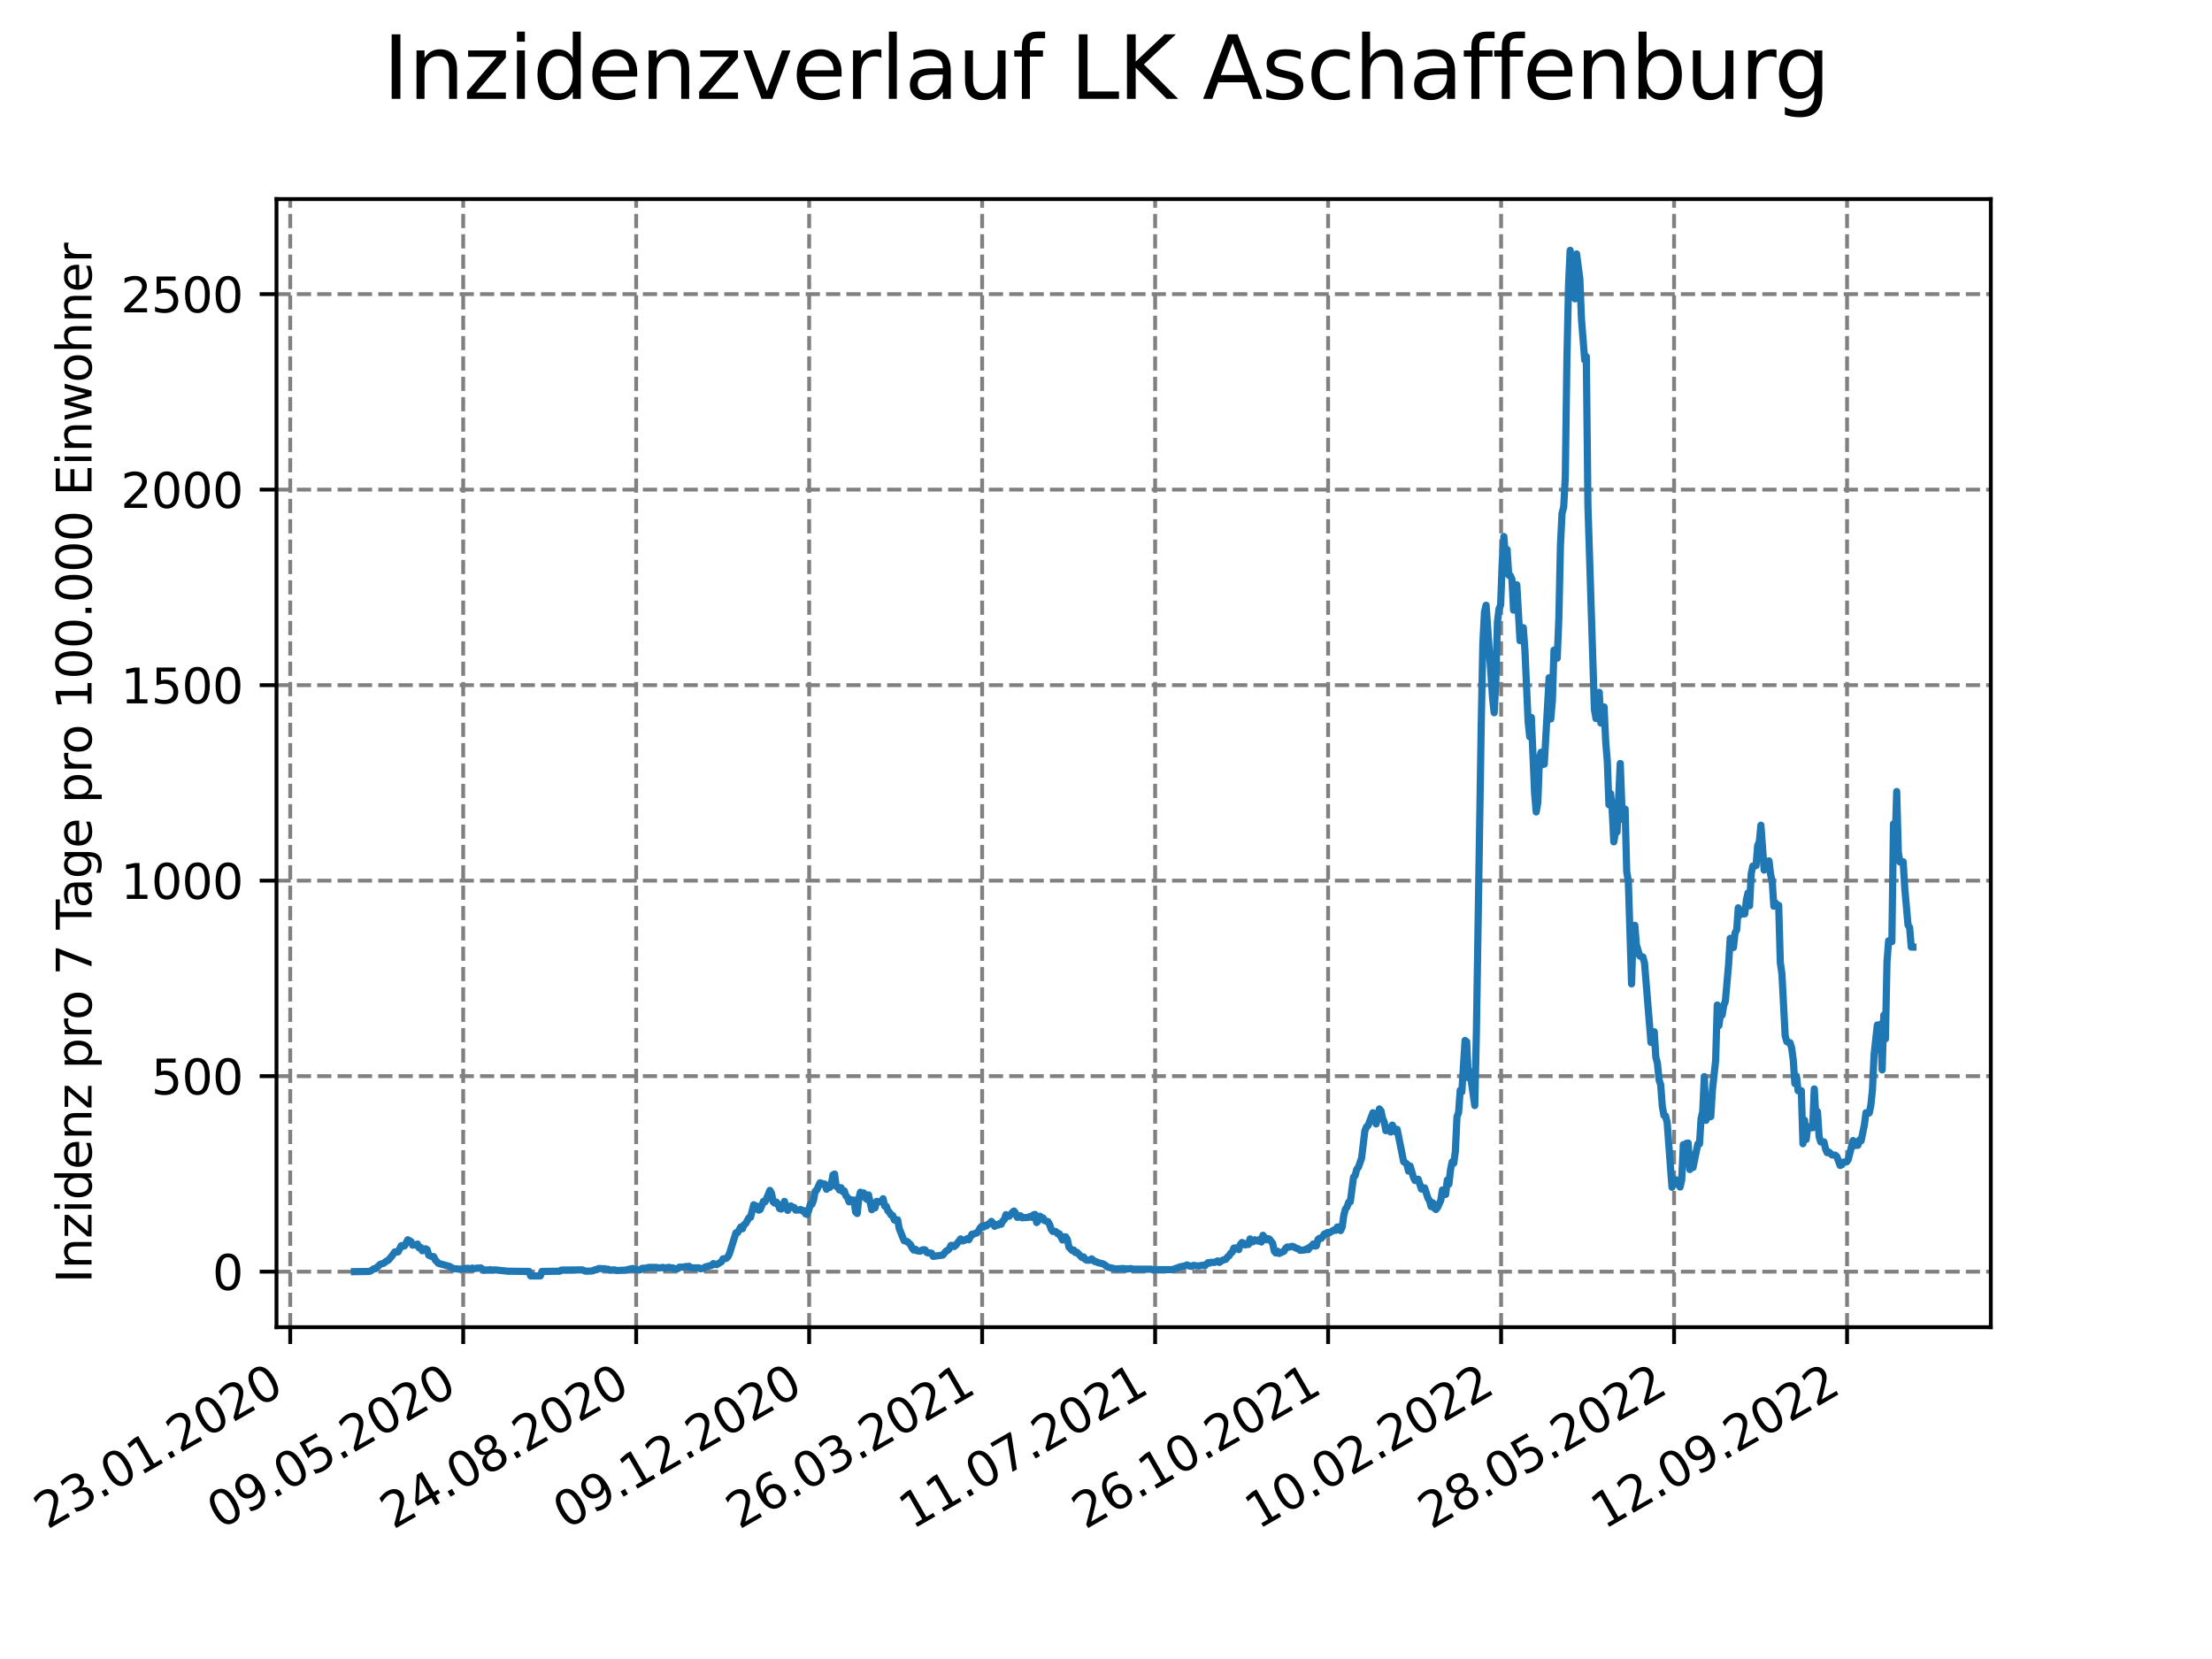 <?xml version="1.0" encoding="utf-8" standalone="no"?>
<!DOCTYPE svg PUBLIC "-//W3C//DTD SVG 1.1//EN"
  "http://www.w3.org/Graphics/SVG/1.1/DTD/svg11.dtd">
<svg xmlns:xlink="http://www.w3.org/1999/xlink" width="460.8pt" height="345.6pt" viewBox="0 0 460.8 345.6" xmlns="http://www.w3.org/2000/svg" version="1.1">
 <defs>
  <style type="text/css">*{stroke-linejoin: round; stroke-linecap: butt}</style>
 </defs>
 <g id="figure_1">
  <g id="patch_1">
   <path d="M 0 345.6 
L 460.8 345.6 
L 460.8 0 
L 0 0 
z
" style="fill: #ffffff"/>
  </g>
  <g id="axes_1">
   <g id="patch_2">
    <path d="M 57.6 276.48 
L 414.72 276.48 
L 414.72 41.472 
L 57.6 41.472 
z
" style="fill: #ffffff"/>
   </g>
   <g id="matplotlib.axis_1">
    <g id="xtick_1">
     <g id="line2d_1">
      <path d="M 60.46 276.48 
L 60.46 41.472 
" clip-path="url(#p1c303470db)" style="fill: none; stroke-dasharray: 2.96,1.28; stroke-dashoffset: 0; stroke: #808080; stroke-width: 0.8"/>
     </g>
     <g id="line2d_2">
      <defs>
       <path id="m71208cee10" d="M 0 0 
L 0 3.5 
" style="stroke: #000000; stroke-width: 0.8"/>
      </defs>
      <g>
       <use xlink:href="#m71208cee10" x="60.46" y="276.48" style="stroke: #000000; stroke-width: 0.8"/>
      </g>
     </g>
     <g id="text_1">
      <!-- 23.01.2020 -->
      <g transform="translate(9.835 318.689) rotate(-30) scale(0.1 -0.1)">
       <defs>
        <path id="DejaVuSans-32" d="M 1228 531 
L 3431 531 
L 3431 0 
L 469 0 
L 469 531 
Q 828 903 1448 1529 
Q 2069 2156 2228 2338 
Q 2531 2678 2651 2914 
Q 2772 3150 2772 3378 
Q 2772 3750 2511 3984 
Q 2250 4219 1831 4219 
Q 1534 4219 1204 4116 
Q 875 4013 500 3803 
L 500 4441 
Q 881 4594 1212 4672 
Q 1544 4750 1819 4750 
Q 2544 4750 2975 4387 
Q 3406 4025 3406 3419 
Q 3406 3131 3298 2873 
Q 3191 2616 2906 2266 
Q 2828 2175 2409 1742 
Q 1991 1309 1228 531 
z
" transform="scale(0.016)"/>
        <path id="DejaVuSans-33" d="M 2597 2516 
Q 3050 2419 3304 2112 
Q 3559 1806 3559 1356 
Q 3559 666 3084 287 
Q 2609 -91 1734 -91 
Q 1441 -91 1130 -33 
Q 819 25 488 141 
L 488 750 
Q 750 597 1062 519 
Q 1375 441 1716 441 
Q 2309 441 2620 675 
Q 2931 909 2931 1356 
Q 2931 1769 2642 2001 
Q 2353 2234 1838 2234 
L 1294 2234 
L 1294 2753 
L 1863 2753 
Q 2328 2753 2575 2939 
Q 2822 3125 2822 3475 
Q 2822 3834 2567 4026 
Q 2313 4219 1838 4219 
Q 1578 4219 1281 4162 
Q 984 4106 628 3988 
L 628 4550 
Q 988 4650 1302 4700 
Q 1616 4750 1894 4750 
Q 2613 4750 3031 4423 
Q 3450 4097 3450 3541 
Q 3450 3153 3228 2886 
Q 3006 2619 2597 2516 
z
" transform="scale(0.016)"/>
        <path id="DejaVuSans-2e" d="M 684 794 
L 1344 794 
L 1344 0 
L 684 0 
L 684 794 
z
" transform="scale(0.016)"/>
        <path id="DejaVuSans-30" d="M 2034 4250 
Q 1547 4250 1301 3770 
Q 1056 3291 1056 2328 
Q 1056 1369 1301 889 
Q 1547 409 2034 409 
Q 2525 409 2770 889 
Q 3016 1369 3016 2328 
Q 3016 3291 2770 3770 
Q 2525 4250 2034 4250 
z
M 2034 4750 
Q 2819 4750 3233 4129 
Q 3647 3509 3647 2328 
Q 3647 1150 3233 529 
Q 2819 -91 2034 -91 
Q 1250 -91 836 529 
Q 422 1150 422 2328 
Q 422 3509 836 4129 
Q 1250 4750 2034 4750 
z
" transform="scale(0.016)"/>
        <path id="DejaVuSans-31" d="M 794 531 
L 1825 531 
L 1825 4091 
L 703 3866 
L 703 4441 
L 1819 4666 
L 2450 4666 
L 2450 531 
L 3481 531 
L 3481 0 
L 794 0 
L 794 531 
z
" transform="scale(0.016)"/>
       </defs>
       <use xlink:href="#DejaVuSans-32"/>
       <use xlink:href="#DejaVuSans-33" x="63.623"/>
       <use xlink:href="#DejaVuSans-2e" x="127.246"/>
       <use xlink:href="#DejaVuSans-30" x="159.033"/>
       <use xlink:href="#DejaVuSans-31" x="222.656"/>
       <use xlink:href="#DejaVuSans-2e" x="286.279"/>
       <use xlink:href="#DejaVuSans-32" x="318.066"/>
       <use xlink:href="#DejaVuSans-30" x="381.689"/>
       <use xlink:href="#DejaVuSans-32" x="445.312"/>
       <use xlink:href="#DejaVuSans-30" x="508.936"/>
      </g>
     </g>
    </g>
    <g id="xtick_2">
     <g id="line2d_3">
      <path d="M 96.495 276.48 
L 96.495 41.472 
" clip-path="url(#p1c303470db)" style="fill: none; stroke-dasharray: 2.96,1.28; stroke-dashoffset: 0; stroke: #808080; stroke-width: 0.8"/>
     </g>
     <g id="line2d_4">
      <g>
       <use xlink:href="#m71208cee10" x="96.495" y="276.48" style="stroke: #000000; stroke-width: 0.8"/>
      </g>
     </g>
     <g id="text_2">
      <!-- 09.05.2020 -->
      <g transform="translate(45.87 318.689) rotate(-30) scale(0.1 -0.1)">
       <defs>
        <path id="DejaVuSans-39" d="M 703 97 
L 703 672 
Q 941 559 1184 500 
Q 1428 441 1663 441 
Q 2288 441 2617 861 
Q 2947 1281 2994 2138 
Q 2813 1869 2534 1725 
Q 2256 1581 1919 1581 
Q 1219 1581 811 2004 
Q 403 2428 403 3163 
Q 403 3881 828 4315 
Q 1253 4750 1959 4750 
Q 2769 4750 3195 4129 
Q 3622 3509 3622 2328 
Q 3622 1225 3098 567 
Q 2575 -91 1691 -91 
Q 1453 -91 1209 -44 
Q 966 3 703 97 
z
M 1959 2075 
Q 2384 2075 2632 2365 
Q 2881 2656 2881 3163 
Q 2881 3666 2632 3958 
Q 2384 4250 1959 4250 
Q 1534 4250 1286 3958 
Q 1038 3666 1038 3163 
Q 1038 2656 1286 2365 
Q 1534 2075 1959 2075 
z
" transform="scale(0.016)"/>
        <path id="DejaVuSans-35" d="M 691 4666 
L 3169 4666 
L 3169 4134 
L 1269 4134 
L 1269 2991 
Q 1406 3038 1543 3061 
Q 1681 3084 1819 3084 
Q 2600 3084 3056 2656 
Q 3513 2228 3513 1497 
Q 3513 744 3044 326 
Q 2575 -91 1722 -91 
Q 1428 -91 1123 -41 
Q 819 9 494 109 
L 494 744 
Q 775 591 1075 516 
Q 1375 441 1709 441 
Q 2250 441 2565 725 
Q 2881 1009 2881 1497 
Q 2881 1984 2565 2268 
Q 2250 2553 1709 2553 
Q 1456 2553 1204 2497 
Q 953 2441 691 2322 
L 691 4666 
z
" transform="scale(0.016)"/>
       </defs>
       <use xlink:href="#DejaVuSans-30"/>
       <use xlink:href="#DejaVuSans-39" x="63.623"/>
       <use xlink:href="#DejaVuSans-2e" x="127.246"/>
       <use xlink:href="#DejaVuSans-30" x="159.033"/>
       <use xlink:href="#DejaVuSans-35" x="222.656"/>
       <use xlink:href="#DejaVuSans-2e" x="286.279"/>
       <use xlink:href="#DejaVuSans-32" x="318.066"/>
       <use xlink:href="#DejaVuSans-30" x="381.689"/>
       <use xlink:href="#DejaVuSans-32" x="445.312"/>
       <use xlink:href="#DejaVuSans-30" x="508.936"/>
      </g>
     </g>
    </g>
    <g id="xtick_3">
     <g id="line2d_5">
      <path d="M 132.53 276.48 
L 132.53 41.472 
" clip-path="url(#p1c303470db)" style="fill: none; stroke-dasharray: 2.96,1.28; stroke-dashoffset: 0; stroke: #808080; stroke-width: 0.8"/>
     </g>
     <g id="line2d_6">
      <g>
       <use xlink:href="#m71208cee10" x="132.53" y="276.48" style="stroke: #000000; stroke-width: 0.8"/>
      </g>
     </g>
     <g id="text_3">
      <!-- 24.08.2020 -->
      <g transform="translate(81.905 318.689) rotate(-30) scale(0.1 -0.1)">
       <defs>
        <path id="DejaVuSans-34" d="M 2419 4116 
L 825 1625 
L 2419 1625 
L 2419 4116 
z
M 2253 4666 
L 3047 4666 
L 3047 1625 
L 3713 1625 
L 3713 1100 
L 3047 1100 
L 3047 0 
L 2419 0 
L 2419 1100 
L 313 1100 
L 313 1709 
L 2253 4666 
z
" transform="scale(0.016)"/>
        <path id="DejaVuSans-38" d="M 2034 2216 
Q 1584 2216 1326 1975 
Q 1069 1734 1069 1313 
Q 1069 891 1326 650 
Q 1584 409 2034 409 
Q 2484 409 2743 651 
Q 3003 894 3003 1313 
Q 3003 1734 2745 1975 
Q 2488 2216 2034 2216 
z
M 1403 2484 
Q 997 2584 770 2862 
Q 544 3141 544 3541 
Q 544 4100 942 4425 
Q 1341 4750 2034 4750 
Q 2731 4750 3128 4425 
Q 3525 4100 3525 3541 
Q 3525 3141 3298 2862 
Q 3072 2584 2669 2484 
Q 3125 2378 3379 2068 
Q 3634 1759 3634 1313 
Q 3634 634 3220 271 
Q 2806 -91 2034 -91 
Q 1263 -91 848 271 
Q 434 634 434 1313 
Q 434 1759 690 2068 
Q 947 2378 1403 2484 
z
M 1172 3481 
Q 1172 3119 1398 2916 
Q 1625 2713 2034 2713 
Q 2441 2713 2670 2916 
Q 2900 3119 2900 3481 
Q 2900 3844 2670 4047 
Q 2441 4250 2034 4250 
Q 1625 4250 1398 4047 
Q 1172 3844 1172 3481 
z
" transform="scale(0.016)"/>
       </defs>
       <use xlink:href="#DejaVuSans-32"/>
       <use xlink:href="#DejaVuSans-34" x="63.623"/>
       <use xlink:href="#DejaVuSans-2e" x="127.246"/>
       <use xlink:href="#DejaVuSans-30" x="159.033"/>
       <use xlink:href="#DejaVuSans-38" x="222.656"/>
       <use xlink:href="#DejaVuSans-2e" x="286.279"/>
       <use xlink:href="#DejaVuSans-32" x="318.066"/>
       <use xlink:href="#DejaVuSans-30" x="381.689"/>
       <use xlink:href="#DejaVuSans-32" x="445.312"/>
       <use xlink:href="#DejaVuSans-30" x="508.936"/>
      </g>
     </g>
    </g>
    <g id="xtick_4">
     <g id="line2d_7">
      <path d="M 168.566 276.48 
L 168.566 41.472 
" clip-path="url(#p1c303470db)" style="fill: none; stroke-dasharray: 2.96,1.28; stroke-dashoffset: 0; stroke: #808080; stroke-width: 0.8"/>
     </g>
     <g id="line2d_8">
      <g>
       <use xlink:href="#m71208cee10" x="168.566" y="276.48" style="stroke: #000000; stroke-width: 0.8"/>
      </g>
     </g>
     <g id="text_4">
      <!-- 09.12.2020 -->
      <g transform="translate(117.941 318.689) rotate(-30) scale(0.1 -0.1)">
       <use xlink:href="#DejaVuSans-30"/>
       <use xlink:href="#DejaVuSans-39" x="63.623"/>
       <use xlink:href="#DejaVuSans-2e" x="127.246"/>
       <use xlink:href="#DejaVuSans-31" x="159.033"/>
       <use xlink:href="#DejaVuSans-32" x="222.656"/>
       <use xlink:href="#DejaVuSans-2e" x="286.279"/>
       <use xlink:href="#DejaVuSans-32" x="318.066"/>
       <use xlink:href="#DejaVuSans-30" x="381.689"/>
       <use xlink:href="#DejaVuSans-32" x="445.312"/>
       <use xlink:href="#DejaVuSans-30" x="508.936"/>
      </g>
     </g>
    </g>
    <g id="xtick_5">
     <g id="line2d_9">
      <path d="M 204.601 276.48 
L 204.601 41.472 
" clip-path="url(#p1c303470db)" style="fill: none; stroke-dasharray: 2.96,1.28; stroke-dashoffset: 0; stroke: #808080; stroke-width: 0.8"/>
     </g>
     <g id="line2d_10">
      <g>
       <use xlink:href="#m71208cee10" x="204.601" y="276.48" style="stroke: #000000; stroke-width: 0.8"/>
      </g>
     </g>
     <g id="text_5">
      <!-- 26.03.2021 -->
      <g transform="translate(153.976 318.689) rotate(-30) scale(0.1 -0.1)">
       <defs>
        <path id="DejaVuSans-36" d="M 2113 2584 
Q 1688 2584 1439 2293 
Q 1191 2003 1191 1497 
Q 1191 994 1439 701 
Q 1688 409 2113 409 
Q 2538 409 2786 701 
Q 3034 994 3034 1497 
Q 3034 2003 2786 2293 
Q 2538 2584 2113 2584 
z
M 3366 4563 
L 3366 3988 
Q 3128 4100 2886 4159 
Q 2644 4219 2406 4219 
Q 1781 4219 1451 3797 
Q 1122 3375 1075 2522 
Q 1259 2794 1537 2939 
Q 1816 3084 2150 3084 
Q 2853 3084 3261 2657 
Q 3669 2231 3669 1497 
Q 3669 778 3244 343 
Q 2819 -91 2113 -91 
Q 1303 -91 875 529 
Q 447 1150 447 2328 
Q 447 3434 972 4092 
Q 1497 4750 2381 4750 
Q 2619 4750 2861 4703 
Q 3103 4656 3366 4563 
z
" transform="scale(0.016)"/>
       </defs>
       <use xlink:href="#DejaVuSans-32"/>
       <use xlink:href="#DejaVuSans-36" x="63.623"/>
       <use xlink:href="#DejaVuSans-2e" x="127.246"/>
       <use xlink:href="#DejaVuSans-30" x="159.033"/>
       <use xlink:href="#DejaVuSans-33" x="222.656"/>
       <use xlink:href="#DejaVuSans-2e" x="286.279"/>
       <use xlink:href="#DejaVuSans-32" x="318.066"/>
       <use xlink:href="#DejaVuSans-30" x="381.689"/>
       <use xlink:href="#DejaVuSans-32" x="445.312"/>
       <use xlink:href="#DejaVuSans-31" x="508.936"/>
      </g>
     </g>
    </g>
    <g id="xtick_6">
     <g id="line2d_11">
      <path d="M 240.636 276.48 
L 240.636 41.472 
" clip-path="url(#p1c303470db)" style="fill: none; stroke-dasharray: 2.96,1.28; stroke-dashoffset: 0; stroke: #808080; stroke-width: 0.8"/>
     </g>
     <g id="line2d_12">
      <g>
       <use xlink:href="#m71208cee10" x="240.636" y="276.48" style="stroke: #000000; stroke-width: 0.8"/>
      </g>
     </g>
     <g id="text_6">
      <!-- 11.07.2021 -->
      <g transform="translate(190.011 318.689) rotate(-30) scale(0.1 -0.1)">
       <defs>
        <path id="DejaVuSans-37" d="M 525 4666 
L 3525 4666 
L 3525 4397 
L 1831 0 
L 1172 0 
L 2766 4134 
L 525 4134 
L 525 4666 
z
" transform="scale(0.016)"/>
       </defs>
       <use xlink:href="#DejaVuSans-31"/>
       <use xlink:href="#DejaVuSans-31" x="63.623"/>
       <use xlink:href="#DejaVuSans-2e" x="127.246"/>
       <use xlink:href="#DejaVuSans-30" x="159.033"/>
       <use xlink:href="#DejaVuSans-37" x="222.656"/>
       <use xlink:href="#DejaVuSans-2e" x="286.279"/>
       <use xlink:href="#DejaVuSans-32" x="318.066"/>
       <use xlink:href="#DejaVuSans-30" x="381.689"/>
       <use xlink:href="#DejaVuSans-32" x="445.312"/>
       <use xlink:href="#DejaVuSans-31" x="508.936"/>
      </g>
     </g>
    </g>
    <g id="xtick_7">
     <g id="line2d_13">
      <path d="M 276.672 276.48 
L 276.672 41.472 
" clip-path="url(#p1c303470db)" style="fill: none; stroke-dasharray: 2.96,1.28; stroke-dashoffset: 0; stroke: #808080; stroke-width: 0.8"/>
     </g>
     <g id="line2d_14">
      <g>
       <use xlink:href="#m71208cee10" x="276.672" y="276.48" style="stroke: #000000; stroke-width: 0.8"/>
      </g>
     </g>
     <g id="text_7">
      <!-- 26.10.2021 -->
      <g transform="translate(226.046 318.689) rotate(-30) scale(0.1 -0.1)">
       <use xlink:href="#DejaVuSans-32"/>
       <use xlink:href="#DejaVuSans-36" x="63.623"/>
       <use xlink:href="#DejaVuSans-2e" x="127.246"/>
       <use xlink:href="#DejaVuSans-31" x="159.033"/>
       <use xlink:href="#DejaVuSans-30" x="222.656"/>
       <use xlink:href="#DejaVuSans-2e" x="286.279"/>
       <use xlink:href="#DejaVuSans-32" x="318.066"/>
       <use xlink:href="#DejaVuSans-30" x="381.689"/>
       <use xlink:href="#DejaVuSans-32" x="445.312"/>
       <use xlink:href="#DejaVuSans-31" x="508.936"/>
      </g>
     </g>
    </g>
    <g id="xtick_8">
     <g id="line2d_15">
      <path d="M 312.707 276.48 
L 312.707 41.472 
" clip-path="url(#p1c303470db)" style="fill: none; stroke-dasharray: 2.96,1.28; stroke-dashoffset: 0; stroke: #808080; stroke-width: 0.8"/>
     </g>
     <g id="line2d_16">
      <g>
       <use xlink:href="#m71208cee10" x="312.707" y="276.48" style="stroke: #000000; stroke-width: 0.8"/>
      </g>
     </g>
     <g id="text_8">
      <!-- 10.02.2022 -->
      <g transform="translate(262.082 318.689) rotate(-30) scale(0.1 -0.1)">
       <use xlink:href="#DejaVuSans-31"/>
       <use xlink:href="#DejaVuSans-30" x="63.623"/>
       <use xlink:href="#DejaVuSans-2e" x="127.246"/>
       <use xlink:href="#DejaVuSans-30" x="159.033"/>
       <use xlink:href="#DejaVuSans-32" x="222.656"/>
       <use xlink:href="#DejaVuSans-2e" x="286.279"/>
       <use xlink:href="#DejaVuSans-32" x="318.066"/>
       <use xlink:href="#DejaVuSans-30" x="381.689"/>
       <use xlink:href="#DejaVuSans-32" x="445.312"/>
       <use xlink:href="#DejaVuSans-32" x="508.936"/>
      </g>
     </g>
    </g>
    <g id="xtick_9">
     <g id="line2d_17">
      <path d="M 348.742 276.48 
L 348.742 41.472 
" clip-path="url(#p1c303470db)" style="fill: none; stroke-dasharray: 2.96,1.28; stroke-dashoffset: 0; stroke: #808080; stroke-width: 0.8"/>
     </g>
     <g id="line2d_18">
      <g>
       <use xlink:href="#m71208cee10" x="348.742" y="276.48" style="stroke: #000000; stroke-width: 0.8"/>
      </g>
     </g>
     <g id="text_9">
      <!-- 28.05.2022 -->
      <g transform="translate(298.117 318.689) rotate(-30) scale(0.1 -0.1)">
       <use xlink:href="#DejaVuSans-32"/>
       <use xlink:href="#DejaVuSans-38" x="63.623"/>
       <use xlink:href="#DejaVuSans-2e" x="127.246"/>
       <use xlink:href="#DejaVuSans-30" x="159.033"/>
       <use xlink:href="#DejaVuSans-35" x="222.656"/>
       <use xlink:href="#DejaVuSans-2e" x="286.279"/>
       <use xlink:href="#DejaVuSans-32" x="318.066"/>
       <use xlink:href="#DejaVuSans-30" x="381.689"/>
       <use xlink:href="#DejaVuSans-32" x="445.312"/>
       <use xlink:href="#DejaVuSans-32" x="508.936"/>
      </g>
     </g>
    </g>
    <g id="xtick_10">
     <g id="line2d_19">
      <path d="M 384.778 276.48 
L 384.778 41.472 
" clip-path="url(#p1c303470db)" style="fill: none; stroke-dasharray: 2.96,1.28; stroke-dashoffset: 0; stroke: #808080; stroke-width: 0.8"/>
     </g>
     <g id="line2d_20">
      <g>
       <use xlink:href="#m71208cee10" x="384.778" y="276.48" style="stroke: #000000; stroke-width: 0.8"/>
      </g>
     </g>
     <g id="text_10">
      <!-- 12.09.2022 -->
      <g transform="translate(334.152 318.689) rotate(-30) scale(0.1 -0.1)">
       <use xlink:href="#DejaVuSans-31"/>
       <use xlink:href="#DejaVuSans-32" x="63.623"/>
       <use xlink:href="#DejaVuSans-2e" x="127.246"/>
       <use xlink:href="#DejaVuSans-30" x="159.033"/>
       <use xlink:href="#DejaVuSans-39" x="222.656"/>
       <use xlink:href="#DejaVuSans-2e" x="286.279"/>
       <use xlink:href="#DejaVuSans-32" x="318.066"/>
       <use xlink:href="#DejaVuSans-30" x="381.689"/>
       <use xlink:href="#DejaVuSans-32" x="445.312"/>
       <use xlink:href="#DejaVuSans-32" x="508.936"/>
      </g>
     </g>
    </g>
   </g>
   <g id="matplotlib.axis_2">
    <g id="ytick_1">
     <g id="line2d_21">
      <path d="M 57.6 264.909 
L 414.72 264.909 
" clip-path="url(#p1c303470db)" style="fill: none; stroke-dasharray: 2.96,1.28; stroke-dashoffset: 0; stroke: #808080; stroke-width: 0.8"/>
     </g>
     <g id="line2d_22">
      <defs>
       <path id="mf71fc7881a" d="M 0 0 
L -3.5 0 
" style="stroke: #000000; stroke-width: 0.8"/>
      </defs>
      <g>
       <use xlink:href="#mf71fc7881a" x="57.6" y="264.909" style="stroke: #000000; stroke-width: 0.8"/>
      </g>
     </g>
     <g id="text_11">
      <!-- 0 -->
      <g transform="translate(44.237 268.709) scale(0.1 -0.1)">
       <use xlink:href="#DejaVuSans-30"/>
      </g>
     </g>
    </g>
    <g id="ytick_2">
     <g id="line2d_23">
      <path d="M 57.6 224.182 
L 414.72 224.182 
" clip-path="url(#p1c303470db)" style="fill: none; stroke-dasharray: 2.96,1.28; stroke-dashoffset: 0; stroke: #808080; stroke-width: 0.8"/>
     </g>
     <g id="line2d_24">
      <g>
       <use xlink:href="#mf71fc7881a" x="57.6" y="224.182" style="stroke: #000000; stroke-width: 0.8"/>
      </g>
     </g>
     <g id="text_12">
      <!-- 500 -->
      <g transform="translate(31.512 227.981) scale(0.1 -0.1)">
       <use xlink:href="#DejaVuSans-35"/>
       <use xlink:href="#DejaVuSans-30" x="63.623"/>
       <use xlink:href="#DejaVuSans-30" x="127.246"/>
      </g>
     </g>
    </g>
    <g id="ytick_3">
     <g id="line2d_25">
      <path d="M 57.6 183.455 
L 414.72 183.455 
" clip-path="url(#p1c303470db)" style="fill: none; stroke-dasharray: 2.96,1.28; stroke-dashoffset: 0; stroke: #808080; stroke-width: 0.8"/>
     </g>
     <g id="line2d_26">
      <g>
       <use xlink:href="#mf71fc7881a" x="57.6" y="183.455" style="stroke: #000000; stroke-width: 0.8"/>
      </g>
     </g>
     <g id="text_13">
      <!-- 1000 -->
      <g transform="translate(25.15 187.254) scale(0.1 -0.1)">
       <use xlink:href="#DejaVuSans-31"/>
       <use xlink:href="#DejaVuSans-30" x="63.623"/>
       <use xlink:href="#DejaVuSans-30" x="127.246"/>
       <use xlink:href="#DejaVuSans-30" x="190.869"/>
      </g>
     </g>
    </g>
    <g id="ytick_4">
     <g id="line2d_27">
      <path d="M 57.6 142.727 
L 414.72 142.727 
" clip-path="url(#p1c303470db)" style="fill: none; stroke-dasharray: 2.96,1.28; stroke-dashoffset: 0; stroke: #808080; stroke-width: 0.8"/>
     </g>
     <g id="line2d_28">
      <g>
       <use xlink:href="#mf71fc7881a" x="57.6" y="142.727" style="stroke: #000000; stroke-width: 0.8"/>
      </g>
     </g>
     <g id="text_14">
      <!-- 1500 -->
      <g transform="translate(25.15 146.526) scale(0.1 -0.1)">
       <use xlink:href="#DejaVuSans-31"/>
       <use xlink:href="#DejaVuSans-35" x="63.623"/>
       <use xlink:href="#DejaVuSans-30" x="127.246"/>
       <use xlink:href="#DejaVuSans-30" x="190.869"/>
      </g>
     </g>
    </g>
    <g id="ytick_5">
     <g id="line2d_29">
      <path d="M 57.6 102 
L 414.72 102 
" clip-path="url(#p1c303470db)" style="fill: none; stroke-dasharray: 2.96,1.28; stroke-dashoffset: 0; stroke: #808080; stroke-width: 0.8"/>
     </g>
     <g id="line2d_30">
      <g>
       <use xlink:href="#mf71fc7881a" x="57.6" y="102" style="stroke: #000000; stroke-width: 0.8"/>
      </g>
     </g>
     <g id="text_15">
      <!-- 2000 -->
      <g transform="translate(25.15 105.799) scale(0.1 -0.1)">
       <use xlink:href="#DejaVuSans-32"/>
       <use xlink:href="#DejaVuSans-30" x="63.623"/>
       <use xlink:href="#DejaVuSans-30" x="127.246"/>
       <use xlink:href="#DejaVuSans-30" x="190.869"/>
      </g>
     </g>
    </g>
    <g id="ytick_6">
     <g id="line2d_31">
      <path d="M 57.6 61.272 
L 414.72 61.272 
" clip-path="url(#p1c303470db)" style="fill: none; stroke-dasharray: 2.96,1.28; stroke-dashoffset: 0; stroke: #808080; stroke-width: 0.8"/>
     </g>
     <g id="line2d_32">
      <g>
       <use xlink:href="#mf71fc7881a" x="57.6" y="61.272" style="stroke: #000000; stroke-width: 0.8"/>
      </g>
     </g>
     <g id="text_16">
      <!-- 2500 -->
      <g transform="translate(25.15 65.071) scale(0.1 -0.1)">
       <use xlink:href="#DejaVuSans-32"/>
       <use xlink:href="#DejaVuSans-35" x="63.623"/>
       <use xlink:href="#DejaVuSans-30" x="127.246"/>
       <use xlink:href="#DejaVuSans-30" x="190.869"/>
      </g>
     </g>
    </g>
    <g id="text_17">
     <!-- Inzidenz pro 7 Tage pro 100.000 Einwohner -->
     <g transform="translate(19.07 267.301) rotate(-90) scale(0.1 -0.1)">
      <defs>
       <path id="DejaVuSans-49" d="M 628 4666 
L 1259 4666 
L 1259 0 
L 628 0 
L 628 4666 
z
" transform="scale(0.016)"/>
       <path id="DejaVuSans-6e" d="M 3513 2113 
L 3513 0 
L 2938 0 
L 2938 2094 
Q 2938 2591 2744 2837 
Q 2550 3084 2163 3084 
Q 1697 3084 1428 2787 
Q 1159 2491 1159 1978 
L 1159 0 
L 581 0 
L 581 3500 
L 1159 3500 
L 1159 2956 
Q 1366 3272 1645 3428 
Q 1925 3584 2291 3584 
Q 2894 3584 3203 3211 
Q 3513 2838 3513 2113 
z
" transform="scale(0.016)"/>
       <path id="DejaVuSans-7a" d="M 353 3500 
L 3084 3500 
L 3084 2975 
L 922 459 
L 3084 459 
L 3084 0 
L 275 0 
L 275 525 
L 2438 3041 
L 353 3041 
L 353 3500 
z
" transform="scale(0.016)"/>
       <path id="DejaVuSans-69" d="M 603 3500 
L 1178 3500 
L 1178 0 
L 603 0 
L 603 3500 
z
M 603 4863 
L 1178 4863 
L 1178 4134 
L 603 4134 
L 603 4863 
z
" transform="scale(0.016)"/>
       <path id="DejaVuSans-64" d="M 2906 2969 
L 2906 4863 
L 3481 4863 
L 3481 0 
L 2906 0 
L 2906 525 
Q 2725 213 2448 61 
Q 2172 -91 1784 -91 
Q 1150 -91 751 415 
Q 353 922 353 1747 
Q 353 2572 751 3078 
Q 1150 3584 1784 3584 
Q 2172 3584 2448 3432 
Q 2725 3281 2906 2969 
z
M 947 1747 
Q 947 1113 1208 752 
Q 1469 391 1925 391 
Q 2381 391 2643 752 
Q 2906 1113 2906 1747 
Q 2906 2381 2643 2742 
Q 2381 3103 1925 3103 
Q 1469 3103 1208 2742 
Q 947 2381 947 1747 
z
" transform="scale(0.016)"/>
       <path id="DejaVuSans-65" d="M 3597 1894 
L 3597 1613 
L 953 1613 
Q 991 1019 1311 708 
Q 1631 397 2203 397 
Q 2534 397 2845 478 
Q 3156 559 3463 722 
L 3463 178 
Q 3153 47 2828 -22 
Q 2503 -91 2169 -91 
Q 1331 -91 842 396 
Q 353 884 353 1716 
Q 353 2575 817 3079 
Q 1281 3584 2069 3584 
Q 2775 3584 3186 3129 
Q 3597 2675 3597 1894 
z
M 3022 2063 
Q 3016 2534 2758 2815 
Q 2500 3097 2075 3097 
Q 1594 3097 1305 2825 
Q 1016 2553 972 2059 
L 3022 2063 
z
" transform="scale(0.016)"/>
       <path id="DejaVuSans-20" transform="scale(0.016)"/>
       <path id="DejaVuSans-70" d="M 1159 525 
L 1159 -1331 
L 581 -1331 
L 581 3500 
L 1159 3500 
L 1159 2969 
Q 1341 3281 1617 3432 
Q 1894 3584 2278 3584 
Q 2916 3584 3314 3078 
Q 3713 2572 3713 1747 
Q 3713 922 3314 415 
Q 2916 -91 2278 -91 
Q 1894 -91 1617 61 
Q 1341 213 1159 525 
z
M 3116 1747 
Q 3116 2381 2855 2742 
Q 2594 3103 2138 3103 
Q 1681 3103 1420 2742 
Q 1159 2381 1159 1747 
Q 1159 1113 1420 752 
Q 1681 391 2138 391 
Q 2594 391 2855 752 
Q 3116 1113 3116 1747 
z
" transform="scale(0.016)"/>
       <path id="DejaVuSans-72" d="M 2631 2963 
Q 2534 3019 2420 3045 
Q 2306 3072 2169 3072 
Q 1681 3072 1420 2755 
Q 1159 2438 1159 1844 
L 1159 0 
L 581 0 
L 581 3500 
L 1159 3500 
L 1159 2956 
Q 1341 3275 1631 3429 
Q 1922 3584 2338 3584 
Q 2397 3584 2469 3576 
Q 2541 3569 2628 3553 
L 2631 2963 
z
" transform="scale(0.016)"/>
       <path id="DejaVuSans-6f" d="M 1959 3097 
Q 1497 3097 1228 2736 
Q 959 2375 959 1747 
Q 959 1119 1226 758 
Q 1494 397 1959 397 
Q 2419 397 2687 759 
Q 2956 1122 2956 1747 
Q 2956 2369 2687 2733 
Q 2419 3097 1959 3097 
z
M 1959 3584 
Q 2709 3584 3137 3096 
Q 3566 2609 3566 1747 
Q 3566 888 3137 398 
Q 2709 -91 1959 -91 
Q 1206 -91 779 398 
Q 353 888 353 1747 
Q 353 2609 779 3096 
Q 1206 3584 1959 3584 
z
" transform="scale(0.016)"/>
       <path id="DejaVuSans-54" d="M -19 4666 
L 3928 4666 
L 3928 4134 
L 2272 4134 
L 2272 0 
L 1638 0 
L 1638 4134 
L -19 4134 
L -19 4666 
z
" transform="scale(0.016)"/>
       <path id="DejaVuSans-61" d="M 2194 1759 
Q 1497 1759 1228 1600 
Q 959 1441 959 1056 
Q 959 750 1161 570 
Q 1363 391 1709 391 
Q 2188 391 2477 730 
Q 2766 1069 2766 1631 
L 2766 1759 
L 2194 1759 
z
M 3341 1997 
L 3341 0 
L 2766 0 
L 2766 531 
Q 2569 213 2275 61 
Q 1981 -91 1556 -91 
Q 1019 -91 701 211 
Q 384 513 384 1019 
Q 384 1609 779 1909 
Q 1175 2209 1959 2209 
L 2766 2209 
L 2766 2266 
Q 2766 2663 2505 2880 
Q 2244 3097 1772 3097 
Q 1472 3097 1187 3025 
Q 903 2953 641 2809 
L 641 3341 
Q 956 3463 1253 3523 
Q 1550 3584 1831 3584 
Q 2591 3584 2966 3190 
Q 3341 2797 3341 1997 
z
" transform="scale(0.016)"/>
       <path id="DejaVuSans-67" d="M 2906 1791 
Q 2906 2416 2648 2759 
Q 2391 3103 1925 3103 
Q 1463 3103 1205 2759 
Q 947 2416 947 1791 
Q 947 1169 1205 825 
Q 1463 481 1925 481 
Q 2391 481 2648 825 
Q 2906 1169 2906 1791 
z
M 3481 434 
Q 3481 -459 3084 -895 
Q 2688 -1331 1869 -1331 
Q 1566 -1331 1297 -1286 
Q 1028 -1241 775 -1147 
L 775 -588 
Q 1028 -725 1275 -790 
Q 1522 -856 1778 -856 
Q 2344 -856 2625 -561 
Q 2906 -266 2906 331 
L 2906 616 
Q 2728 306 2450 153 
Q 2172 0 1784 0 
Q 1141 0 747 490 
Q 353 981 353 1791 
Q 353 2603 747 3093 
Q 1141 3584 1784 3584 
Q 2172 3584 2450 3431 
Q 2728 3278 2906 2969 
L 2906 3500 
L 3481 3500 
L 3481 434 
z
" transform="scale(0.016)"/>
       <path id="DejaVuSans-45" d="M 628 4666 
L 3578 4666 
L 3578 4134 
L 1259 4134 
L 1259 2753 
L 3481 2753 
L 3481 2222 
L 1259 2222 
L 1259 531 
L 3634 531 
L 3634 0 
L 628 0 
L 628 4666 
z
" transform="scale(0.016)"/>
       <path id="DejaVuSans-77" d="M 269 3500 
L 844 3500 
L 1563 769 
L 2278 3500 
L 2956 3500 
L 3675 769 
L 4391 3500 
L 4966 3500 
L 4050 0 
L 3372 0 
L 2619 2869 
L 1863 0 
L 1184 0 
L 269 3500 
z
" transform="scale(0.016)"/>
       <path id="DejaVuSans-68" d="M 3513 2113 
L 3513 0 
L 2938 0 
L 2938 2094 
Q 2938 2591 2744 2837 
Q 2550 3084 2163 3084 
Q 1697 3084 1428 2787 
Q 1159 2491 1159 1978 
L 1159 0 
L 581 0 
L 581 4863 
L 1159 4863 
L 1159 2956 
Q 1366 3272 1645 3428 
Q 1925 3584 2291 3584 
Q 2894 3584 3203 3211 
Q 3513 2838 3513 2113 
z
" transform="scale(0.016)"/>
      </defs>
      <use xlink:href="#DejaVuSans-49"/>
      <use xlink:href="#DejaVuSans-6e" x="29.492"/>
      <use xlink:href="#DejaVuSans-7a" x="92.871"/>
      <use xlink:href="#DejaVuSans-69" x="145.361"/>
      <use xlink:href="#DejaVuSans-64" x="173.145"/>
      <use xlink:href="#DejaVuSans-65" x="236.621"/>
      <use xlink:href="#DejaVuSans-6e" x="298.145"/>
      <use xlink:href="#DejaVuSans-7a" x="361.523"/>
      <use xlink:href="#DejaVuSans-20" x="414.014"/>
      <use xlink:href="#DejaVuSans-70" x="445.801"/>
      <use xlink:href="#DejaVuSans-72" x="509.277"/>
      <use xlink:href="#DejaVuSans-6f" x="548.141"/>
      <use xlink:href="#DejaVuSans-20" x="609.322"/>
      <use xlink:href="#DejaVuSans-37" x="641.109"/>
      <use xlink:href="#DejaVuSans-20" x="704.732"/>
      <use xlink:href="#DejaVuSans-54" x="736.52"/>
      <use xlink:href="#DejaVuSans-61" x="781.104"/>
      <use xlink:href="#DejaVuSans-67" x="842.383"/>
      <use xlink:href="#DejaVuSans-65" x="905.859"/>
      <use xlink:href="#DejaVuSans-20" x="967.383"/>
      <use xlink:href="#DejaVuSans-70" x="999.17"/>
      <use xlink:href="#DejaVuSans-72" x="1062.646"/>
      <use xlink:href="#DejaVuSans-6f" x="1101.51"/>
      <use xlink:href="#DejaVuSans-20" x="1162.691"/>
      <use xlink:href="#DejaVuSans-31" x="1194.479"/>
      <use xlink:href="#DejaVuSans-30" x="1258.102"/>
      <use xlink:href="#DejaVuSans-30" x="1321.725"/>
      <use xlink:href="#DejaVuSans-2e" x="1385.348"/>
      <use xlink:href="#DejaVuSans-30" x="1417.135"/>
      <use xlink:href="#DejaVuSans-30" x="1480.758"/>
      <use xlink:href="#DejaVuSans-30" x="1544.381"/>
      <use xlink:href="#DejaVuSans-20" x="1608.004"/>
      <use xlink:href="#DejaVuSans-45" x="1639.791"/>
      <use xlink:href="#DejaVuSans-69" x="1702.975"/>
      <use xlink:href="#DejaVuSans-6e" x="1730.758"/>
      <use xlink:href="#DejaVuSans-77" x="1794.137"/>
      <use xlink:href="#DejaVuSans-6f" x="1875.924"/>
      <use xlink:href="#DejaVuSans-68" x="1937.105"/>
      <use xlink:href="#DejaVuSans-6e" x="2000.484"/>
      <use xlink:href="#DejaVuSans-65" x="2063.863"/>
      <use xlink:href="#DejaVuSans-72" x="2125.387"/>
     </g>
    </g>
   </g>
   <g id="line2d_33">
    <path d="M 73.833 264.909 
L 76.864 264.863 
L 77.201 264.769 
L 77.874 264.302 
L 78.211 264.302 
L 79.221 263.366 
L 79.895 263.179 
L 80.568 262.665 
L 80.905 262.525 
L 81.579 261.73 
L 82.252 260.795 
L 82.926 260.795 
L 83.599 259.485 
L 83.936 259.626 
L 84.273 259.532 
L 84.946 258.27 
L 85.62 258.644 
L 85.957 259.392 
L 86.294 259.298 
L 86.63 259.392 
L 86.967 259.158 
L 87.304 259.953 
L 87.641 259.859 
L 87.977 260.561 
L 88.651 260.14 
L 88.988 260.327 
L 89.325 261.496 
L 89.998 261.777 
L 90.335 261.777 
L 90.672 262.478 
L 91.345 263.179 
L 93.703 263.834 
L 94.376 264.255 
L 95.723 264.395 
L 97.407 264.208 
L 98.081 264.302 
L 98.418 264.161 
L 98.754 264.302 
L 99.428 264.161 
L 99.765 264.208 
L 100.101 264.114 
L 100.438 264.302 
L 100.775 264.629 
L 101.449 264.535 
L 101.785 264.582 
L 102.122 264.489 
L 102.459 264.582 
L 103.132 264.535 
L 105.827 264.816 
L 110.205 264.863 
L 110.542 265.798 
L 112.562 265.798 
L 112.899 264.863 
L 116.604 264.816 
L 116.94 264.582 
L 121.319 264.535 
L 121.992 264.816 
L 123.339 264.769 
L 124.013 264.489 
L 124.35 264.489 
L 124.686 264.255 
L 125.697 264.302 
L 126.033 264.302 
L 126.37 264.442 
L 126.707 264.395 
L 127.044 264.582 
L 128.054 264.535 
L 128.391 264.676 
L 130.412 264.582 
L 131.085 264.395 
L 131.759 264.255 
L 132.095 264.442 
L 132.769 264.489 
L 133.106 264.582 
L 133.443 264.489 
L 133.779 264.208 
L 134.453 264.208 
L 135.126 264.021 
L 136.81 264.021 
L 137.147 264.161 
L 137.821 264.068 
L 138.157 264.021 
L 138.494 264.208 
L 139.168 264.021 
L 139.505 264.021 
L 139.841 264.161 
L 140.178 264.114 
L 140.515 264.348 
L 141.188 264.302 
L 141.525 263.974 
L 142.536 263.974 
L 142.872 263.834 
L 143.209 263.881 
L 143.546 263.787 
L 143.883 264.114 
L 145.567 264.114 
L 145.903 264.302 
L 146.577 264.208 
L 146.914 263.927 
L 148.261 263.6 
L 148.598 263.226 
L 149.271 263.46 
L 150.281 262.852 
L 150.618 262.244 
L 151.292 262.151 
L 151.629 261.823 
L 151.965 261.122 
L 153.312 256.82 
L 153.649 256.773 
L 154.323 255.604 
L 154.66 255.978 
L 154.996 255.137 
L 155.333 254.903 
L 156.007 253.687 
L 156.343 253.594 
L 157.017 250.975 
L 157.354 251.349 
L 157.691 251.256 
L 158.027 252.097 
L 158.364 251.957 
L 159.038 250.274 
L 159.374 250.367 
L 160.048 248.824 
L 160.385 247.982 
L 160.722 248.59 
L 161.058 250.367 
L 161.395 250.648 
L 161.732 250.414 
L 162.069 250.835 
L 162.405 251.77 
L 162.742 251.864 
L 163.079 251.396 
L 163.416 250.274 
L 163.753 251.443 
L 164.089 252.144 
L 164.426 251.536 
L 164.763 251.209 
L 165.1 251.536 
L 165.436 251.536 
L 165.773 252.097 
L 166.447 252.051 
L 166.784 251.957 
L 167.12 252.238 
L 167.457 252.191 
L 167.794 252.845 
L 168.131 252.986 
L 168.468 252.144 
L 168.804 250.882 
L 169.141 250.882 
L 169.478 249.993 
L 169.815 248.17 
L 170.151 247.889 
L 170.825 246.393 
L 171.499 246.626 
L 171.835 246.673 
L 172.172 247.749 
L 172.509 247.188 
L 172.846 247.375 
L 173.182 246.673 
L 173.519 244.756 
L 173.856 244.569 
L 174.193 247.141 
L 174.53 247.281 
L 174.866 247.889 
L 175.203 247.421 
L 175.54 248.216 
L 175.877 248.076 
L 176.213 249.105 
L 176.55 249.432 
L 176.887 250.367 
L 177.224 249.9 
L 177.561 250.32 
L 177.897 249.993 
L 178.234 252.471 
L 178.571 252.799 
L 178.908 249.666 
L 179.244 248.357 
L 179.581 248.59 
L 179.918 248.497 
L 180.255 249.526 
L 180.592 249.853 
L 180.928 248.918 
L 181.602 252.004 
L 181.939 250.788 
L 182.275 251.63 
L 182.612 250.274 
L 183.286 250.367 
L 183.623 250.32 
L 183.959 249.713 
L 184.296 251.256 
L 184.633 251.302 
L 184.97 252.238 
L 185.306 252.565 
L 185.643 253.126 
L 185.98 253.22 
L 186.317 254.155 
L 186.654 254.201 
L 186.99 254.108 
L 187.327 255.932 
L 188.337 258.457 
L 189.011 258.644 
L 189.685 259.298 
L 190.021 260 
L 190.358 260.42 
L 190.695 260.233 
L 191.032 260.561 
L 191.705 260.654 
L 192.042 260.42 
L 192.379 260.327 
L 192.716 260.374 
L 193.052 260.888 
L 193.389 261.028 
L 193.726 260.982 
L 194.063 261.075 
L 194.399 261.73 
L 196.42 261.449 
L 197.094 260.608 
L 197.43 260.467 
L 197.767 260.14 
L 198.104 259.439 
L 198.441 259.439 
L 198.778 259.672 
L 199.114 259.392 
L 200.125 258.083 
L 200.461 258.503 
L 200.798 258.457 
L 201.472 258.036 
L 201.809 258.27 
L 202.482 257.101 
L 202.819 257.101 
L 203.156 256.914 
L 203.492 256.867 
L 203.829 256.446 
L 204.166 255.838 
L 204.503 255.464 
L 204.84 255.651 
L 205.176 255.277 
L 205.513 255.37 
L 205.85 254.996 
L 206.187 254.903 
L 206.523 254.435 
L 206.86 254.809 
L 207.197 255.464 
L 207.534 255.09 
L 207.871 255.23 
L 208.207 254.903 
L 208.544 255.043 
L 208.881 254.389 
L 209.218 254.061 
L 209.554 253.033 
L 209.891 253.407 
L 210.228 253.36 
L 210.902 252.565 
L 211.238 252.284 
L 211.575 252.752 
L 211.912 253.594 
L 212.249 253.547 
L 212.585 253.266 
L 212.922 253.687 
L 214.269 253.594 
L 214.606 253.407 
L 214.943 253.594 
L 215.28 253.079 
L 215.617 252.986 
L 215.953 254.669 
L 216.29 254.295 
L 216.627 253.36 
L 216.964 253.64 
L 217.3 253.734 
L 217.637 254.295 
L 218.311 254.482 
L 218.648 255.09 
L 218.984 256.072 
L 219.321 256.539 
L 219.658 256.493 
L 219.995 256.586 
L 220.331 257.007 
L 220.668 257.007 
L 221.342 258.316 
L 221.679 257.662 
L 222.015 257.662 
L 222.352 258.223 
L 222.689 259.813 
L 223.362 260.514 
L 223.699 260.42 
L 224.036 260.935 
L 224.373 260.888 
L 225.383 261.964 
L 225.72 261.823 
L 226.057 262.338 
L 226.393 262.525 
L 227.067 262.525 
L 227.404 262.244 
L 228.077 262.805 
L 228.414 262.852 
L 228.751 263.039 
L 229.761 263.273 
L 230.098 263.46 
L 230.772 263.974 
L 232.455 264.348 
L 233.803 264.255 
L 234.139 264.255 
L 234.476 264.442 
L 234.813 264.302 
L 235.15 264.348 
L 235.486 264.255 
L 236.16 264.395 
L 239.865 264.395 
L 240.201 264.535 
L 241.212 264.489 
L 244.243 264.489 
L 245.927 263.881 
L 246.937 263.694 
L 247.274 263.507 
L 247.947 263.787 
L 248.284 263.787 
L 248.621 263.6 
L 249.631 263.74 
L 250.641 263.553 
L 250.978 263.694 
L 251.652 263.039 
L 251.989 263.133 
L 252.325 262.945 
L 252.999 262.992 
L 253.672 262.665 
L 254.009 262.992 
L 254.683 262.525 
L 255.356 262.338 
L 255.693 261.87 
L 256.03 261.636 
L 256.367 261.075 
L 256.703 260.841 
L 257.04 260 
L 257.714 259.953 
L 258.051 260.327 
L 258.387 259.252 
L 258.724 258.831 
L 259.061 258.971 
L 259.398 259.345 
L 259.735 259.158 
L 260.071 259.252 
L 260.408 258.083 
L 260.745 258.737 
L 261.082 258.644 
L 261.418 258.27 
L 262.092 258.55 
L 262.429 258.176 
L 262.766 258.737 
L 263.102 257.334 
L 263.776 258.27 
L 264.113 258.036 
L 264.449 258.129 
L 265.123 259.018 
L 265.46 260.654 
L 265.797 261.028 
L 266.133 260.654 
L 266.47 261.122 
L 267.48 260.654 
L 267.817 260.046 
L 268.154 259.766 
L 268.491 259.813 
L 269.164 259.626 
L 269.501 259.719 
L 269.838 259.953 
L 270.511 260.187 
L 270.848 260.467 
L 271.859 260.374 
L 272.195 260.14 
L 272.532 260.327 
L 272.869 259.766 
L 273.206 259.626 
L 273.542 259.158 
L 273.879 259.579 
L 274.216 259.532 
L 274.553 258.223 
L 274.89 257.942 
L 275.226 257.989 
L 275.563 257.615 
L 275.9 257.054 
L 276.237 257.007 
L 276.573 256.726 
L 276.91 256.82 
L 277.921 256.212 
L 278.257 256.306 
L 278.594 255.604 
L 278.931 255.604 
L 279.268 256.352 
L 279.604 255.604 
L 279.941 253.126 
L 280.278 251.864 
L 280.615 251.443 
L 280.952 250.461 
L 281.288 250.367 
L 281.962 245.224 
L 282.299 244.896 
L 282.635 243.587 
L 282.972 243.166 
L 283.646 241.249 
L 284.319 235.591 
L 284.656 234.75 
L 284.993 234.469 
L 286.003 231.804 
L 286.34 231.991 
L 286.677 234.142 
L 287.35 231.009 
L 287.687 231.43 
L 288.024 233.019 
L 288.361 233.721 
L 288.697 235.544 
L 289.034 234.937 
L 289.708 235.825 
L 290.045 234.376 
L 290.718 235.778 
L 291.055 235.264 
L 292.402 241.997 
L 293.076 242.465 
L 293.412 243.961 
L 293.749 242.886 
L 294.423 245.177 
L 294.759 245.925 
L 295.433 245.645 
L 296.107 247.702 
L 296.443 247.421 
L 296.78 247.468 
L 297.454 249.572 
L 297.79 250.087 
L 298.127 251.349 
L 298.464 250.554 
L 298.801 251.676 
L 299.138 251.957 
L 299.474 251.536 
L 300.148 250.04 
L 300.485 247.889 
L 300.821 248.824 
L 301.158 248.824 
L 301.495 245.832 
L 301.832 246.673 
L 302.169 243.681 
L 302.505 242.044 
L 302.842 242.325 
L 303.179 239.846 
L 303.516 232.645 
L 303.852 231.757 
L 304.189 227.128 
L 304.526 227.455 
L 305.2 216.747 
L 305.536 217.028 
L 305.873 224.509 
L 306.21 223.2 
L 307.22 230.307 
L 307.557 215.157 
L 308.567 150.816 
L 308.904 134.123 
L 309.241 127.484 
L 309.578 126.081 
L 310.588 140.342 
L 310.925 145.392 
L 311.262 148.479 
L 311.598 142.213 
L 311.935 129.681 
L 312.272 126.876 
L 312.609 126.034 
L 312.946 117.009 
L 313.282 111.772 
L 313.619 116.168 
L 313.956 114.484 
L 314.293 119.815 
L 314.629 119.909 
L 314.966 120.657 
L 315.303 127.109 
L 315.64 126.829 
L 315.977 121.826 
L 316.65 133.469 
L 316.987 131.318 
L 317.324 130.757 
L 317.66 135.246 
L 318.334 150.349 
L 318.671 153.482 
L 319.008 149.46 
L 319.681 165.172 
L 320.018 169.146 
L 320.355 167.229 
L 320.691 157.924 
L 321.028 156.708 
L 321.365 159.28 
L 321.702 159.186 
L 322.712 141.184 
L 323.049 149.788 
L 323.386 146 
L 323.722 135.433 
L 324.396 137.116 
L 324.733 128.933 
L 325.07 113.596 
L 325.406 106.863 
L 325.743 105.694 
L 326.08 99.381 
L 326.417 74.832 
L 326.753 59.402 
L 327.09 52.154 
L 327.427 56.269 
L 327.764 58.233 
L 328.101 62.254 
L 328.437 52.902 
L 329.111 58.093 
L 329.448 66.416 
L 330.121 75.02 
L 330.458 74.271 
L 330.795 105.273 
L 332.142 147.777 
L 332.479 149.694 
L 332.815 149.086 
L 333.152 144.223 
L 333.489 150.629 
L 333.826 149.928 
L 334.163 147.263 
L 334.499 154.557 
L 334.836 158.625 
L 335.173 167.65 
L 335.51 165.312 
L 335.846 168.632 
L 336.183 175.365 
L 336.52 173.401 
L 336.857 173.308 
L 337.53 159.046 
L 337.867 167.977 
L 338.204 170.783 
L 338.541 168.538 
L 338.877 181.631 
L 339.214 183.595 
L 339.888 204.964 
L 340.225 192.9 
L 340.561 192.76 
L 340.898 196.828 
L 341.572 199.119 
L 341.908 199.306 
L 342.245 199.353 
L 342.582 200.615 
L 343.929 217.168 
L 344.266 215.017 
L 344.603 214.924 
L 344.939 220.207 
L 345.276 221.517 
L 345.613 224.977 
L 345.95 225.959 
L 346.287 230.448 
L 346.623 232.365 
L 346.96 232.458 
L 347.297 233.861 
L 348.307 247.328 
L 348.644 245.551 
L 348.981 245.832 
L 349.318 245.832 
L 349.654 246.814 
L 349.991 247.281 
L 350.328 245.832 
L 350.665 238.444 
L 351.001 240.828 
L 351.338 238.163 
L 351.675 238.116 
L 352.012 243.634 
L 352.349 240.548 
L 352.685 243.213 
L 353.696 238.303 
L 354.033 238.303 
L 354.369 233.019 
L 354.706 231.57 
L 355.043 224.275 
L 355.38 233.394 
L 355.716 228.764 
L 356.053 232.692 
L 356.39 232.599 
L 356.727 227.081 
L 357.4 220.909 
L 357.737 209.359 
L 358.074 213.661 
L 358.411 211.323 
L 358.747 211.463 
L 359.084 209.453 
L 359.421 208.611 
L 360.095 200.943 
L 360.431 195.472 
L 360.768 197.389 
L 361.105 197.389 
L 361.442 194.349 
L 361.778 193.742 
L 362.115 189.112 
L 362.452 190.609 
L 362.789 189.954 
L 363.126 190.375 
L 363.462 190.375 
L 363.799 187.523 
L 364.136 186.026 
L 364.473 188.692 
L 364.809 182.005 
L 365.146 180.415 
L 365.82 180.322 
L 366.157 176.113 
L 366.493 175.412 
L 366.83 171.905 
L 367.504 181.257 
L 367.84 180.649 
L 368.177 180.555 
L 368.514 179.34 
L 368.851 182.192 
L 369.188 183.595 
L 369.524 188.785 
L 369.861 188.084 
L 370.198 188.598 
L 370.535 188.598 
L 370.871 200.522 
L 371.208 202.86 
L 371.882 215.765 
L 372.219 216.981 
L 372.555 217.168 
L 372.892 217.215 
L 373.229 218.29 
L 373.566 220.769 
L 373.902 225.725 
L 374.239 224.182 
L 374.576 227.221 
L 375.25 227.221 
L 375.586 238.257 
L 375.923 233.347 
L 376.26 237.368 
L 376.597 234.703 
L 376.933 234.937 
L 377.607 234.937 
L 377.944 226.847 
L 378.281 232.786 
L 378.617 231.57 
L 378.954 236.76 
L 379.291 237.882 
L 379.964 237.882 
L 380.301 239.379 
L 380.638 240.127 
L 380.975 239.987 
L 381.648 240.595 
L 382.322 240.641 
L 382.659 240.969 
L 383.332 242.792 
L 383.669 242.652 
L 384.006 242.091 
L 384.679 242.044 
L 385.016 241.576 
L 386.026 237.602 
L 386.363 238.631 
L 387.037 238.584 
L 387.374 237.462 
L 387.71 237.649 
L 388.384 234.329 
L 388.721 231.804 
L 389.057 231.897 
L 389.394 231.851 
L 389.731 230.261 
L 390.068 226.988 
L 390.405 219.693 
L 391.078 213.521 
L 391.415 213.521 
L 391.752 213.381 
L 392.088 222.873 
L 392.425 211.463 
L 392.762 216.42 
L 393.099 200.335 
L 393.436 195.986 
L 393.772 195.986 
L 394.109 196.173 
L 394.446 171.624 
L 394.783 176.02 
L 395.119 164.891 
L 395.456 177.563 
L 395.793 179.574 
L 396.467 179.527 
L 396.803 185.091 
L 397.477 192.713 
L 397.814 193.227 
L 398.15 197.295 
L 398.487 197.295 
L 398.487 197.295 
" clip-path="url(#p1c303470db)" style="fill: none; stroke: #1f77b4; stroke-width: 1.5; stroke-linecap: square"/>
   </g>
   <g id="patch_3">
    <path d="M 57.6 276.48 
L 57.6 41.472 
" style="fill: none; stroke: #000000; stroke-width: 0.8; stroke-linejoin: miter; stroke-linecap: square"/>
   </g>
   <g id="patch_4">
    <path d="M 414.72 276.48 
L 414.72 41.472 
" style="fill: none; stroke: #000000; stroke-width: 0.8; stroke-linejoin: miter; stroke-linecap: square"/>
   </g>
   <g id="patch_5">
    <path d="M 57.6 276.48 
L 414.72 276.48 
" style="fill: none; stroke: #000000; stroke-width: 0.8; stroke-linejoin: miter; stroke-linecap: square"/>
   </g>
   <g id="patch_6">
    <path d="M 57.6 41.472 
L 414.72 41.472 
" style="fill: none; stroke: #000000; stroke-width: 0.8; stroke-linejoin: miter; stroke-linecap: square"/>
   </g>
  </g>
  <g id="text_18">
   <!-- Inzidenzverlauf LK Aschaffenburg -->
   <g transform="translate(79.785 20.589) scale(0.18 -0.18)">
    <defs>
     <path id="DejaVuSans-76" d="M 191 3500 
L 800 3500 
L 1894 563 
L 2988 3500 
L 3597 3500 
L 2284 0 
L 1503 0 
L 191 3500 
z
" transform="scale(0.016)"/>
     <path id="DejaVuSans-6c" d="M 603 4863 
L 1178 4863 
L 1178 0 
L 603 0 
L 603 4863 
z
" transform="scale(0.016)"/>
     <path id="DejaVuSans-75" d="M 544 1381 
L 544 3500 
L 1119 3500 
L 1119 1403 
Q 1119 906 1312 657 
Q 1506 409 1894 409 
Q 2359 409 2629 706 
Q 2900 1003 2900 1516 
L 2900 3500 
L 3475 3500 
L 3475 0 
L 2900 0 
L 2900 538 
Q 2691 219 2414 64 
Q 2138 -91 1772 -91 
Q 1169 -91 856 284 
Q 544 659 544 1381 
z
M 1991 3584 
L 1991 3584 
z
" transform="scale(0.016)"/>
     <path id="DejaVuSans-66" d="M 2375 4863 
L 2375 4384 
L 1825 4384 
Q 1516 4384 1395 4259 
Q 1275 4134 1275 3809 
L 1275 3500 
L 2222 3500 
L 2222 3053 
L 1275 3053 
L 1275 0 
L 697 0 
L 697 3053 
L 147 3053 
L 147 3500 
L 697 3500 
L 697 3744 
Q 697 4328 969 4595 
Q 1241 4863 1831 4863 
L 2375 4863 
z
" transform="scale(0.016)"/>
     <path id="DejaVuSans-4c" d="M 628 4666 
L 1259 4666 
L 1259 531 
L 3531 531 
L 3531 0 
L 628 0 
L 628 4666 
z
" transform="scale(0.016)"/>
     <path id="DejaVuSans-4b" d="M 628 4666 
L 1259 4666 
L 1259 2694 
L 3353 4666 
L 4166 4666 
L 1850 2491 
L 4331 0 
L 3500 0 
L 1259 2247 
L 1259 0 
L 628 0 
L 628 4666 
z
" transform="scale(0.016)"/>
     <path id="DejaVuSans-41" d="M 2188 4044 
L 1331 1722 
L 3047 1722 
L 2188 4044 
z
M 1831 4666 
L 2547 4666 
L 4325 0 
L 3669 0 
L 3244 1197 
L 1141 1197 
L 716 0 
L 50 0 
L 1831 4666 
z
" transform="scale(0.016)"/>
     <path id="DejaVuSans-73" d="M 2834 3397 
L 2834 2853 
Q 2591 2978 2328 3040 
Q 2066 3103 1784 3103 
Q 1356 3103 1142 2972 
Q 928 2841 928 2578 
Q 928 2378 1081 2264 
Q 1234 2150 1697 2047 
L 1894 2003 
Q 2506 1872 2764 1633 
Q 3022 1394 3022 966 
Q 3022 478 2636 193 
Q 2250 -91 1575 -91 
Q 1294 -91 989 -36 
Q 684 19 347 128 
L 347 722 
Q 666 556 975 473 
Q 1284 391 1588 391 
Q 1994 391 2212 530 
Q 2431 669 2431 922 
Q 2431 1156 2273 1281 
Q 2116 1406 1581 1522 
L 1381 1569 
Q 847 1681 609 1914 
Q 372 2147 372 2553 
Q 372 3047 722 3315 
Q 1072 3584 1716 3584 
Q 2034 3584 2315 3537 
Q 2597 3491 2834 3397 
z
" transform="scale(0.016)"/>
     <path id="DejaVuSans-63" d="M 3122 3366 
L 3122 2828 
Q 2878 2963 2633 3030 
Q 2388 3097 2138 3097 
Q 1578 3097 1268 2742 
Q 959 2388 959 1747 
Q 959 1106 1268 751 
Q 1578 397 2138 397 
Q 2388 397 2633 464 
Q 2878 531 3122 666 
L 3122 134 
Q 2881 22 2623 -34 
Q 2366 -91 2075 -91 
Q 1284 -91 818 406 
Q 353 903 353 1747 
Q 353 2603 823 3093 
Q 1294 3584 2113 3584 
Q 2378 3584 2631 3529 
Q 2884 3475 3122 3366 
z
" transform="scale(0.016)"/>
     <path id="DejaVuSans-62" d="M 3116 1747 
Q 3116 2381 2855 2742 
Q 2594 3103 2138 3103 
Q 1681 3103 1420 2742 
Q 1159 2381 1159 1747 
Q 1159 1113 1420 752 
Q 1681 391 2138 391 
Q 2594 391 2855 752 
Q 3116 1113 3116 1747 
z
M 1159 2969 
Q 1341 3281 1617 3432 
Q 1894 3584 2278 3584 
Q 2916 3584 3314 3078 
Q 3713 2572 3713 1747 
Q 3713 922 3314 415 
Q 2916 -91 2278 -91 
Q 1894 -91 1617 61 
Q 1341 213 1159 525 
L 1159 0 
L 581 0 
L 581 4863 
L 1159 4863 
L 1159 2969 
z
" transform="scale(0.016)"/>
    </defs>
    <use xlink:href="#DejaVuSans-49"/>
    <use xlink:href="#DejaVuSans-6e" x="29.492"/>
    <use xlink:href="#DejaVuSans-7a" x="92.871"/>
    <use xlink:href="#DejaVuSans-69" x="145.361"/>
    <use xlink:href="#DejaVuSans-64" x="173.145"/>
    <use xlink:href="#DejaVuSans-65" x="236.621"/>
    <use xlink:href="#DejaVuSans-6e" x="298.145"/>
    <use xlink:href="#DejaVuSans-7a" x="361.523"/>
    <use xlink:href="#DejaVuSans-76" x="414.014"/>
    <use xlink:href="#DejaVuSans-65" x="473.193"/>
    <use xlink:href="#DejaVuSans-72" x="534.717"/>
    <use xlink:href="#DejaVuSans-6c" x="575.83"/>
    <use xlink:href="#DejaVuSans-61" x="603.613"/>
    <use xlink:href="#DejaVuSans-75" x="664.893"/>
    <use xlink:href="#DejaVuSans-66" x="728.271"/>
    <use xlink:href="#DejaVuSans-20" x="763.477"/>
    <use xlink:href="#DejaVuSans-4c" x="795.264"/>
    <use xlink:href="#DejaVuSans-4b" x="850.977"/>
    <use xlink:href="#DejaVuSans-20" x="916.553"/>
    <use xlink:href="#DejaVuSans-41" x="948.34"/>
    <use xlink:href="#DejaVuSans-73" x="1016.748"/>
    <use xlink:href="#DejaVuSans-63" x="1068.848"/>
    <use xlink:href="#DejaVuSans-68" x="1123.828"/>
    <use xlink:href="#DejaVuSans-61" x="1187.207"/>
    <use xlink:href="#DejaVuSans-66" x="1248.486"/>
    <use xlink:href="#DejaVuSans-66" x="1283.691"/>
    <use xlink:href="#DejaVuSans-65" x="1318.896"/>
    <use xlink:href="#DejaVuSans-6e" x="1380.42"/>
    <use xlink:href="#DejaVuSans-62" x="1443.799"/>
    <use xlink:href="#DejaVuSans-75" x="1507.275"/>
    <use xlink:href="#DejaVuSans-72" x="1570.654"/>
    <use xlink:href="#DejaVuSans-67" x="1610.018"/>
   </g>
  </g>
 </g>
 <defs>
  <clipPath id="p1c303470db">
   <rect x="57.6" y="41.472" width="357.12" height="235.008"/>
  </clipPath>
 </defs>
</svg>
